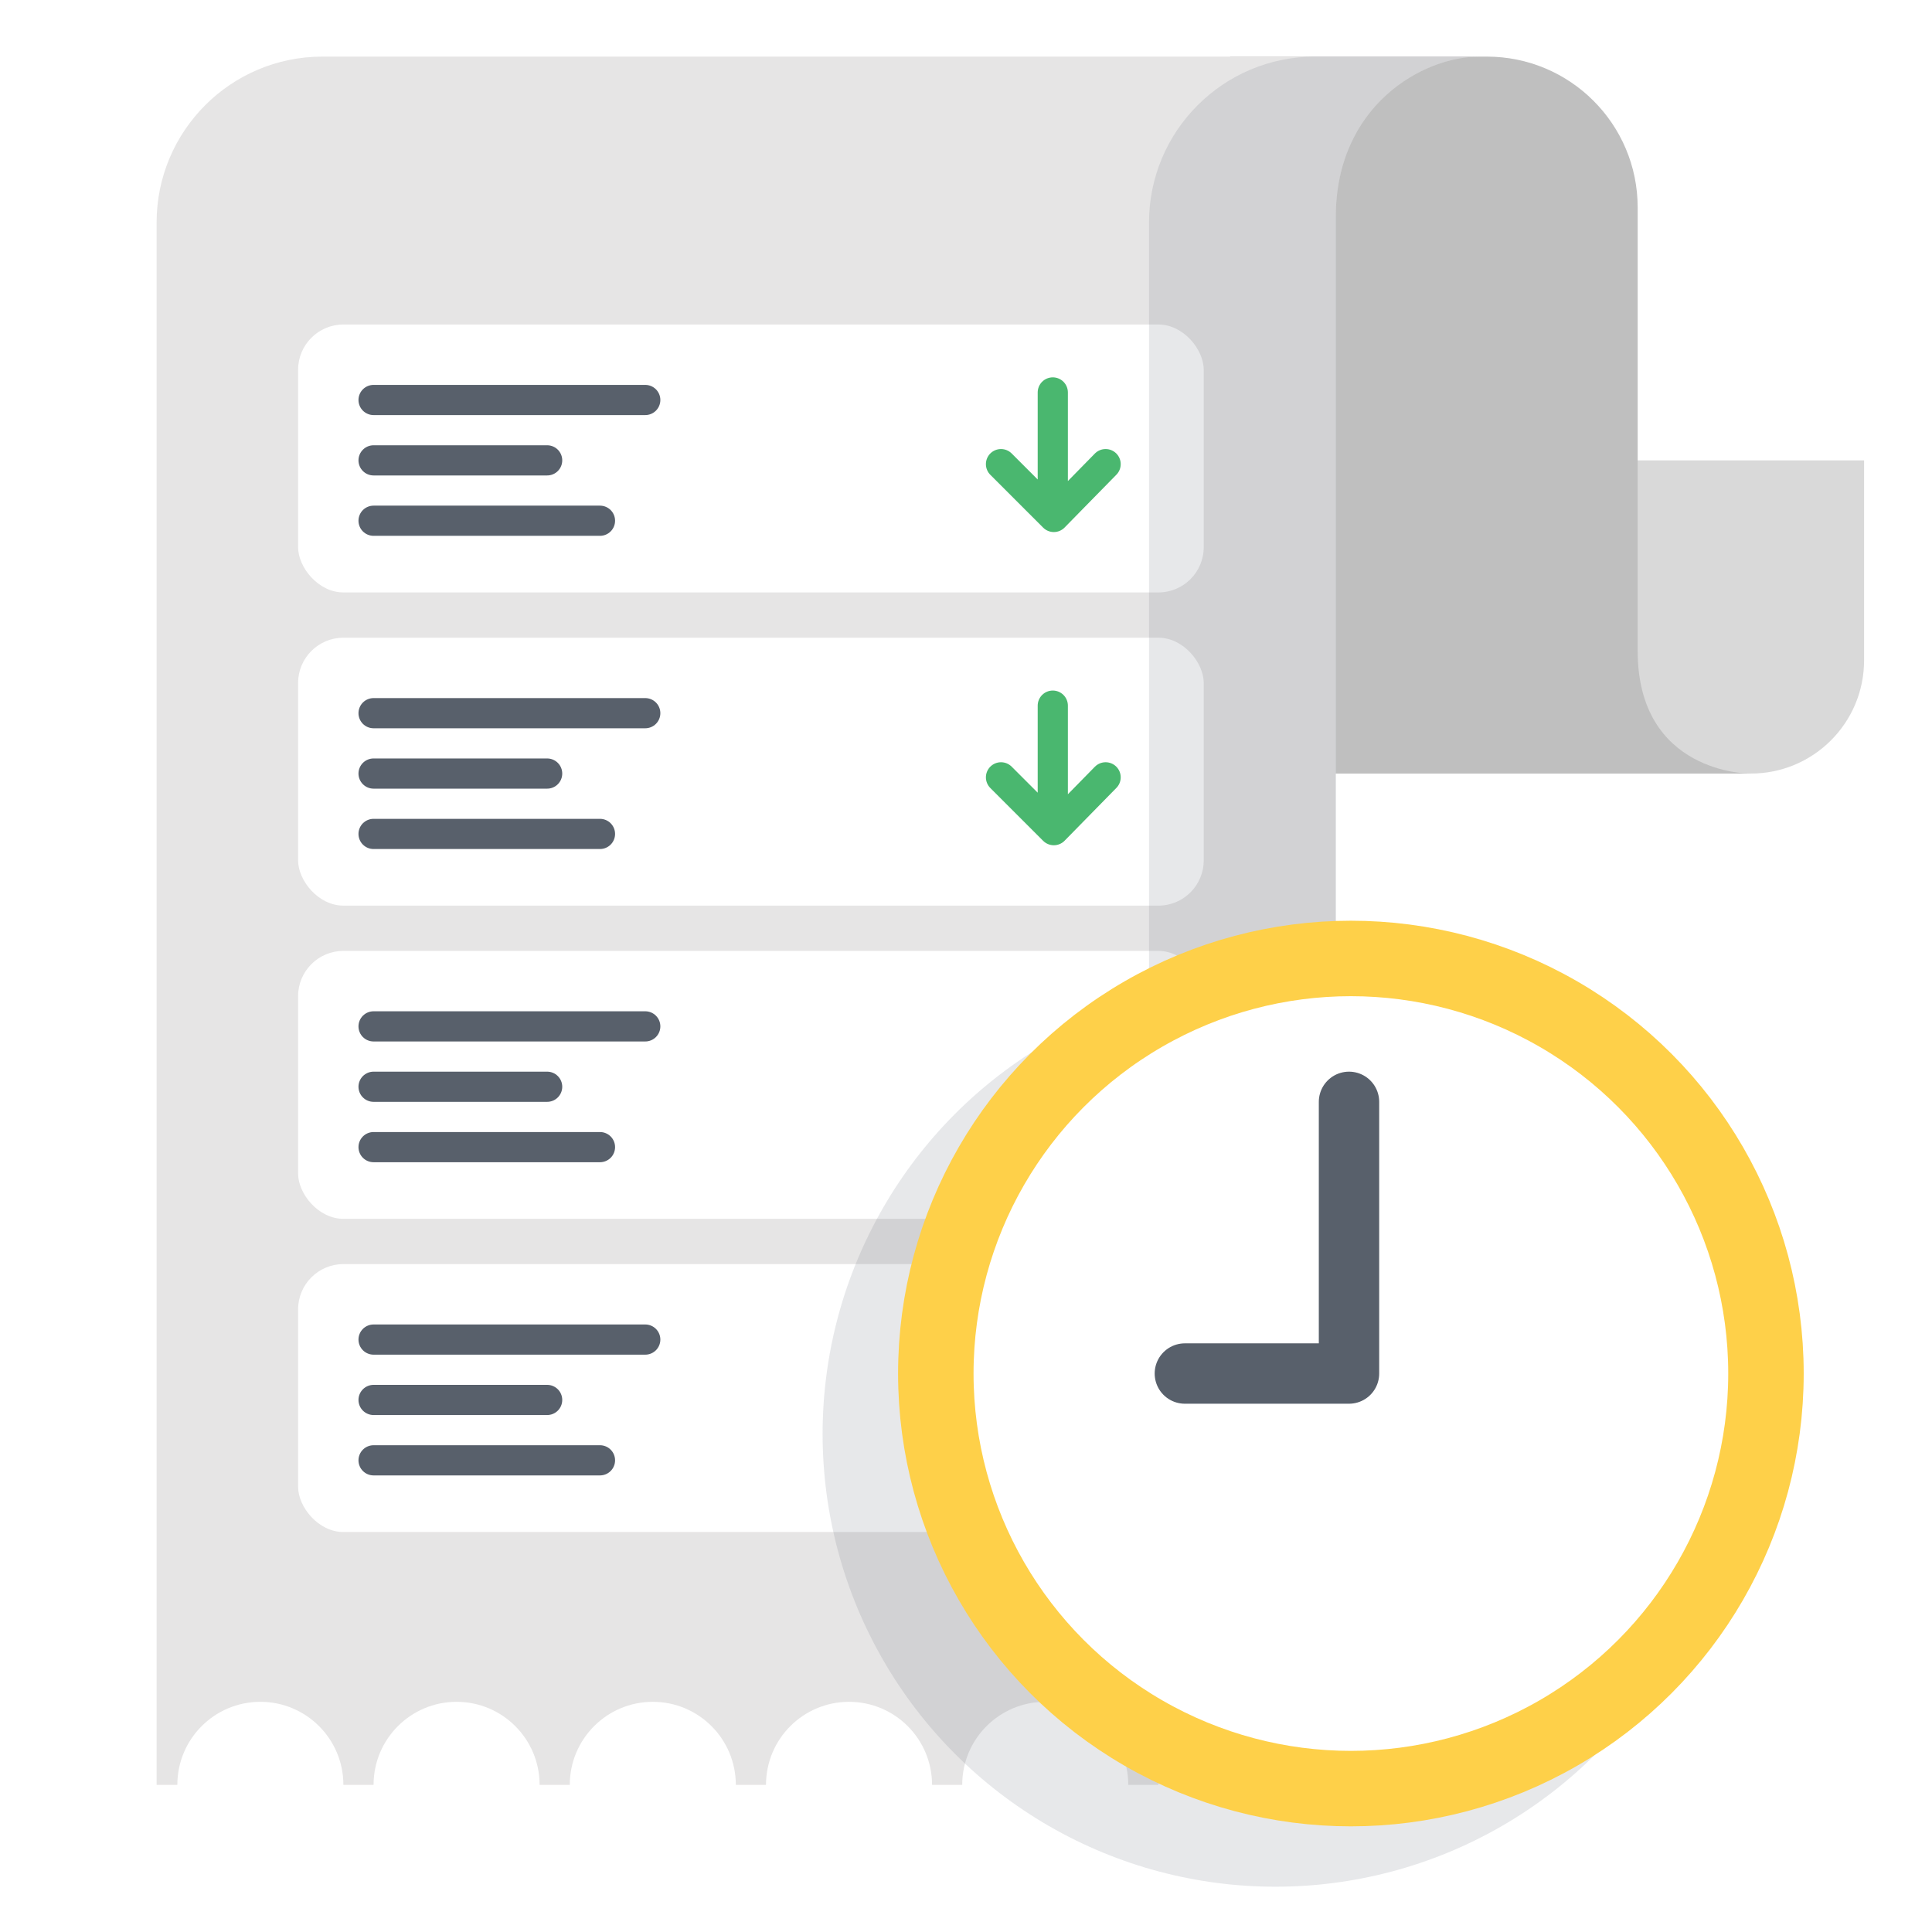 <svg width="512" height="512" viewBox="0 0 512 512" fill="none" xmlns="http://www.w3.org/2000/svg">
<rect width="512" height="512" fill="#1E1E1E"/>
<rect width="512" height="512" fill="white"/>
<path d="M417 122H494V175C494 191.569 480.569 205 464 205H417V122Z" fill="#D9D9D9"/>
<path d="M326 15H394C416.091 15 434 32.886 434 54.977C434 94.504 434 151.966 434 172.5C434 205 463.5 205 463.5 205H326V15Z" fill="#BFBFBF"/>
<path fill-rule="evenodd" clip-rule="evenodd" d="M41.5 473V59C41.5 34.7 61.165 15 85.465 15H392C377 15 354 28 354 57.5V473H351C351 460.85 341.15 451 329 451C316.85 451 307 460.85 307 473H299C299 460.85 289.15 451 277 451C264.85 451 255 460.85 255 473H247C247 460.85 237.15 451 225 451C212.85 451 203 460.85 203 473H195C195 460.85 185.15 451 173 451C160.85 451 151 460.85 151 473H143C143 460.85 133.15 451 121 451C108.85 451 99 460.85 99 473H91C91 460.85 81.15 451 69 451C56.85 451 47 460.85 47 473H41.5Z" fill="#E6E5E5"/>
<rect x="79" y="86" width="240" height="71" rx="12" fill="white"/>
<rect x="79" y="169" width="240" height="71" rx="12" fill="white"/>
<rect x="79" y="252" width="240" height="71" rx="12" fill="white"/>
<rect x="79" y="335" width="240" height="71" rx="12" fill="white"/>
<path d="M99 106H171" stroke="#58606B" stroke-width="8" stroke-linecap="round"/>
<path d="M99 122H145" stroke="#58606B" stroke-width="8" stroke-linecap="round"/>
<path d="M99 138H159" stroke="#58606B" stroke-width="8" stroke-linecap="round"/>
<path d="M99 189H171" stroke="#58606B" stroke-width="8" stroke-linecap="round"/>
<path d="M99 272H171" stroke="#58606B" stroke-width="8" stroke-linecap="round"/>
<path d="M99 355H171" stroke="#58606B" stroke-width="8" stroke-linecap="round"/>
<path d="M99 205H145" stroke="#58606B" stroke-width="8" stroke-linecap="round"/>
<path d="M99 288H145" stroke="#58606B" stroke-width="8" stroke-linecap="round"/>
<path d="M99 371H145" stroke="#58606B" stroke-width="8" stroke-linecap="round"/>
<path d="M99 221H159" stroke="#58606B" stroke-width="8" stroke-linecap="round"/>
<path d="M99 304H159" stroke="#58606B" stroke-width="8" stroke-linecap="round"/>
<path d="M99 387H159" stroke="#58606B" stroke-width="8" stroke-linecap="round"/>
<path d="M304.5 59V445H354V57.5C354 28 377 15 392 15H348.499C324.198 15 304.5 34.7 304.5 59Z" fill="#656D78" fill-opacity="0.16"/>
<circle cx="338" cy="380" r="120" fill="#656D78" fill-opacity="0.16"/>
<circle cx="358" cy="364" r="110" fill="white" stroke="#FED049" stroke-width="20"/>
<path d="M357.5 292V364H314" stroke="#58606B" stroke-width="16" stroke-linecap="round" stroke-linejoin="round"/>
<path d="M265.274 123L279.274 137L293 123M279 132L279 104" stroke="#4AB76F" stroke-width="8" stroke-linecap="round" stroke-linejoin="round"/>
<path d="M265.274 206L279.274 220L293 206M279 215L279 187" stroke="#4AB76F" stroke-width="8" stroke-linecap="round" stroke-linejoin="round"/>
</svg>

